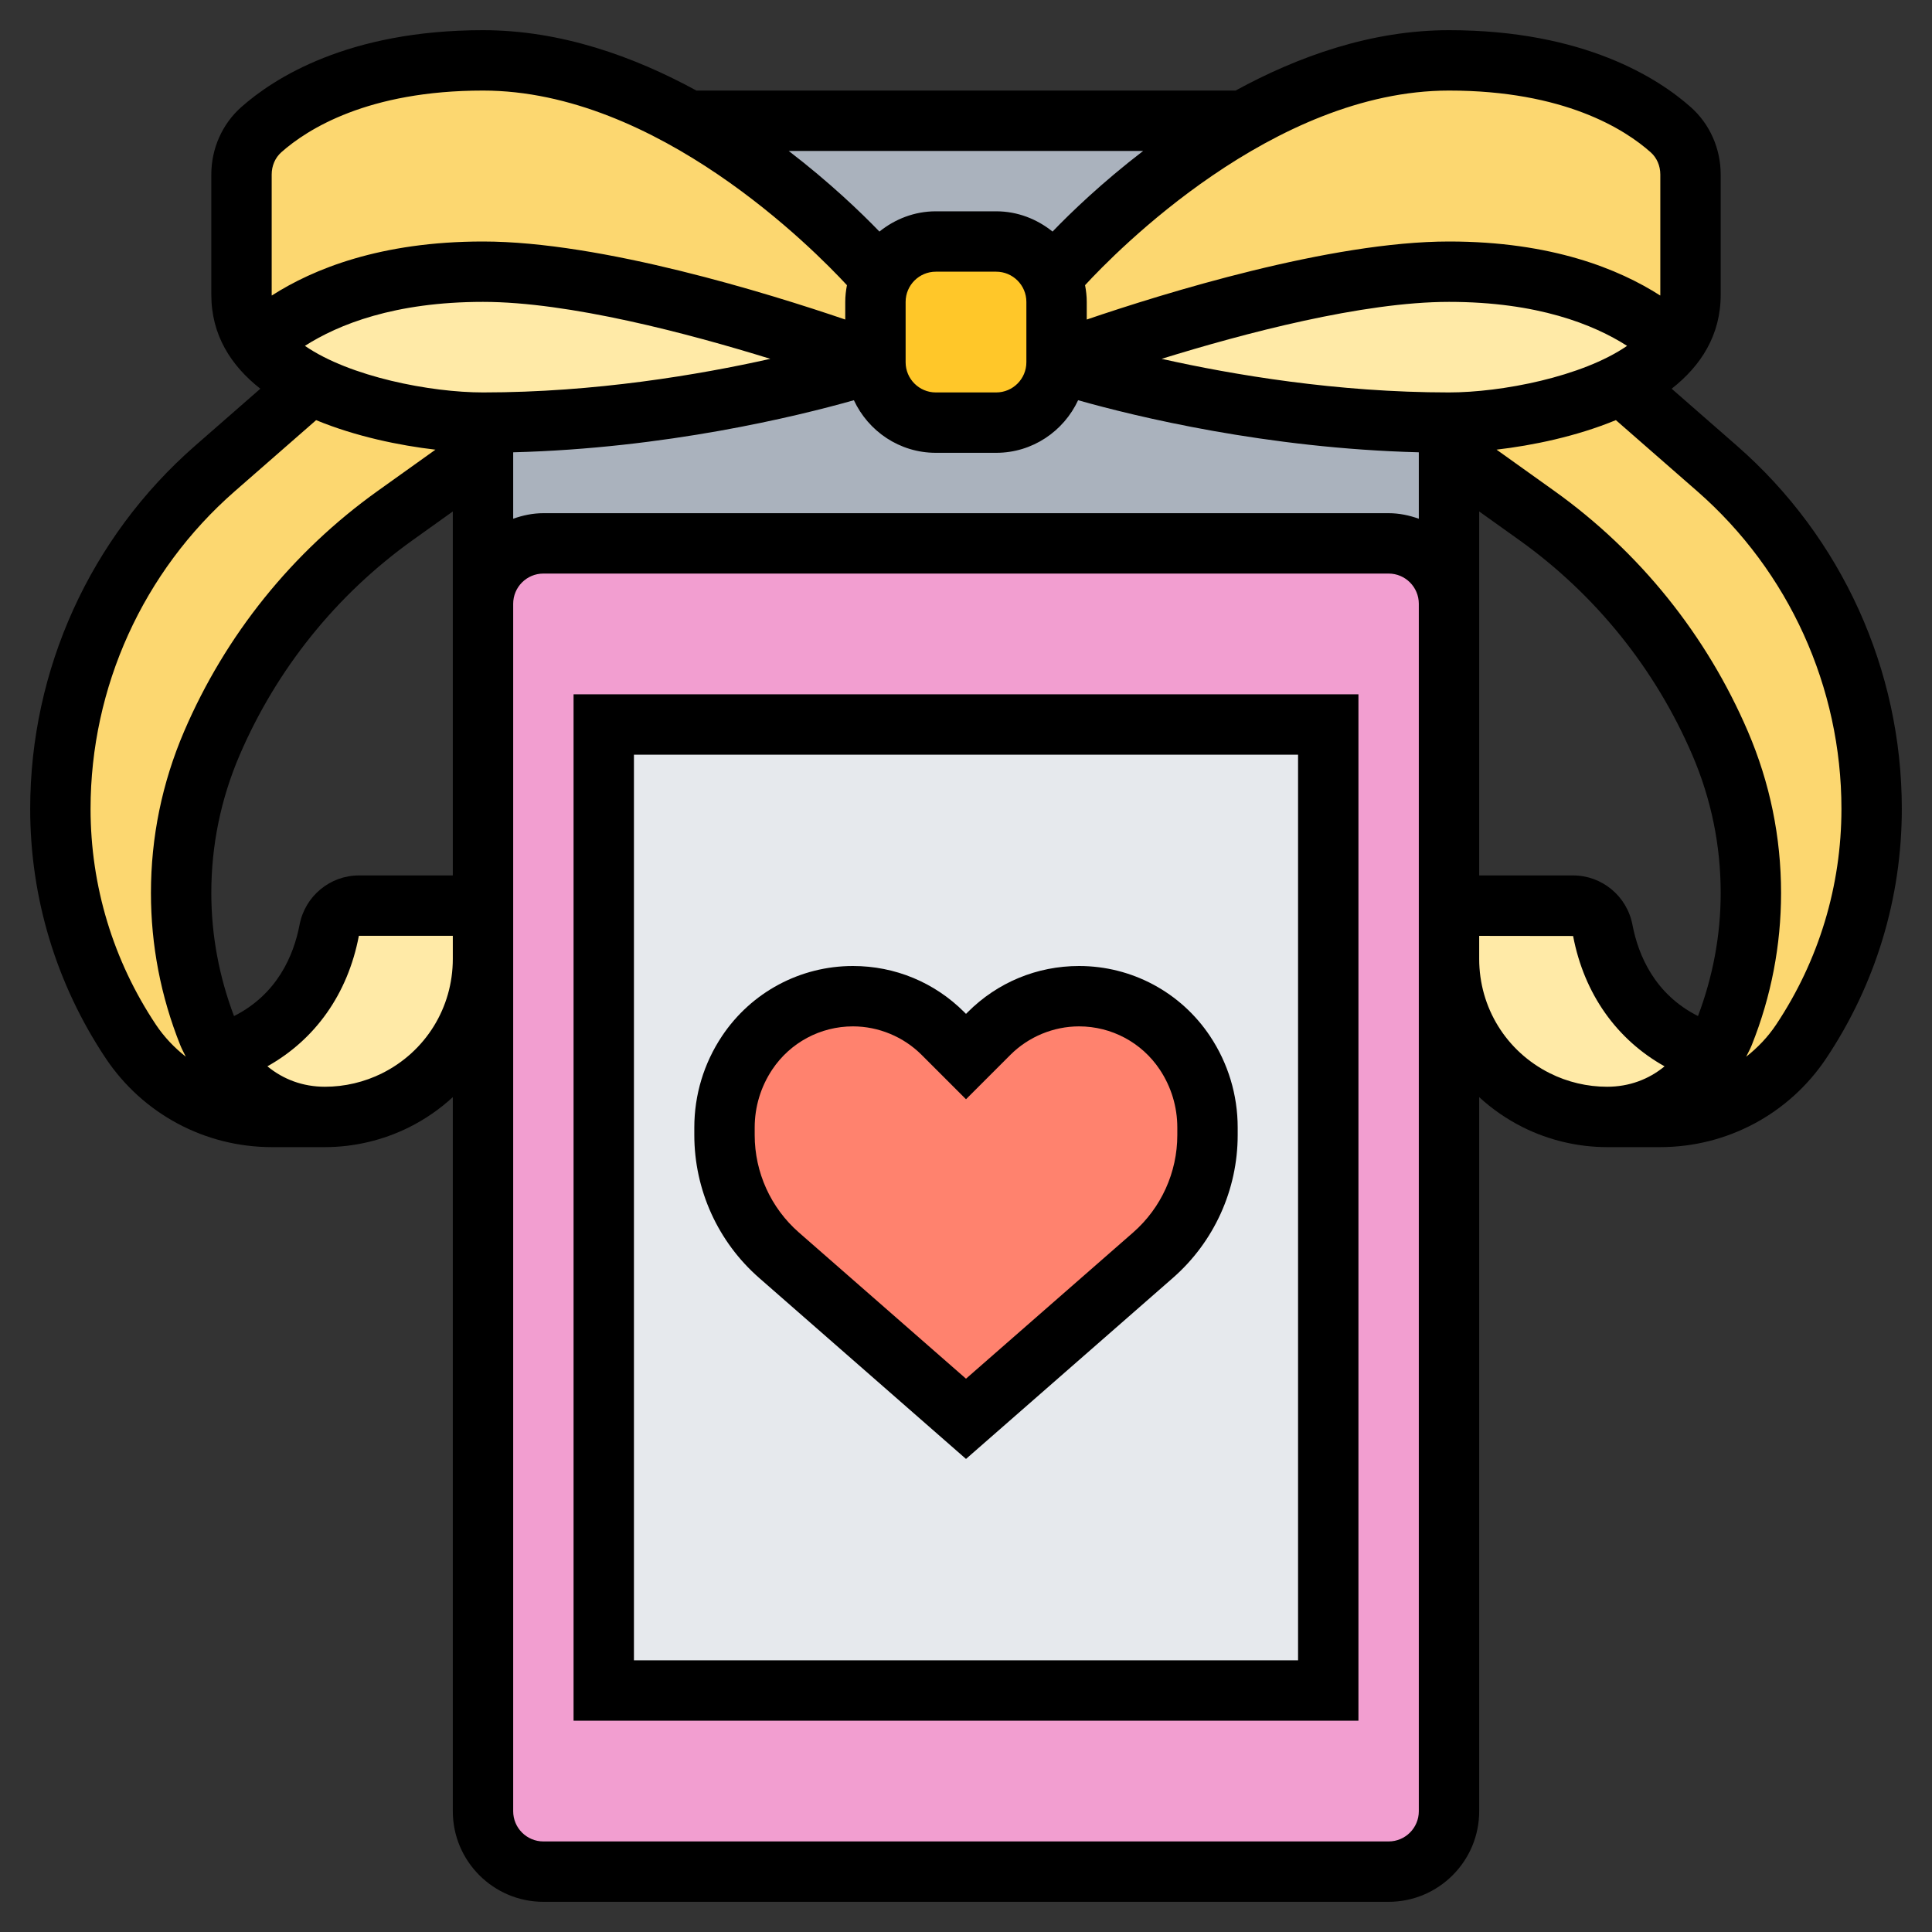 <svg id="_x33_0" enable-background="new 0 0 64 64" height="512" viewBox="0 0 64 64" width="512" xmlns="http://www.w3.org/2000/svg"><rect x="0" y="0" width="64" height="64" fill="#333333" stroke="none"/><g><g><path d="m16 30v1.76c0 1-.28 1.94-.78 2.76-.5.81-1.22 1.48-2.11 1.93-.73.36-1.53.55-2.35.55-.9 0-1.7-.27-2.35-.75-.08-.06-.16-.12-1.17-1.31l.01-.01c2.65-.77 3.43-2.92 3.66-4.11.09-.48.5-.82.98-.82z" fill="#ffeaa7"/><path d="m53.09 30.82c.23 1.19 1.01 3.34 3.66 4.11l.01.01c-1.01 1.19-1.09 1.25-1.17 1.31-.65.48-1.45.75-2.35.75-.82 0-1.62-.19-2.35-.55-.89-.45-1.61-1.12-2.11-1.93-.5-.82-.78-1.76-.78-2.76v-1.76h4.11c.48 0 .89.34.98.82z" fill="#ffeaa7"/><path d="m59.67 34.5c-.52.78-1.22 1.4-2.03 1.84-.8.42-1.71.66-2.65.66h-1.75c.9 0 1.7-.27 2.35-.75.08-.06.16-.12 1.17-1.31l.34-.69c.59-1.49.9-3.07.9-4.67 0-1.7-.35-3.39-1.02-4.95-1.29-3.03-3.4-5.64-6.08-7.56l-2.9-2.07v-1c1.36 0 3.85-.34 5.69-1.26l3.2 2.79c3.25 2.84 5.11 6.95 5.11 11.26 0 2.75-.81 5.43-2.33 7.71z" fill="#fcd770"/><path d="m16 14v1l-2.9 2.07c-2.68 1.92-4.79 4.53-6.08 7.56-.67 1.56-1.02 3.25-1.02 4.95 0 1.6.31 3.18.9 4.67l.34.69c1.01 1.19 1.09 1.25 1.17 1.31.65.48 1.45.75 2.35.75h-1.75c-.94 0-1.85-.24-2.65-.66-.81-.44-1.51-1.06-2.03-1.84-1.52-2.28-2.33-4.96-2.33-7.71 0-4.31 1.86-8.42 5.11-11.26l3.2-2.79c1.84.92 4.33 1.26 5.69 1.26z" fill="#fcd770"/><path d="m10.31 12.74c-.72-.36-1.33-.81-1.75-1.36.95-.87 3.19-2.38 7.44-2.38 5 0 13 3 13 3s-6 2-13 2c-1.36 0-3.85-.34-5.69-1.26z" fill="#ffeaa7"/><path d="m55.44 11.38c-.42.55-1.03 1-1.75 1.36-1.84.92-4.33 1.26-5.69 1.26-7 0-13-2-13-2s8-3 13-3c4.25 0 6.49 1.51 7.44 2.38z" fill="#ffeaa7"/><path d="m29 9 .17.18h.01c-.12.25-.18.53-.18.82v2s-8-3-13-3c-4.25 0-6.49 1.51-7.44 2.38-.35-.46-.56-1-.56-1.62v-3.98c0-.57.23-1.11.65-1.48 1-.89 3.24-2.3 7.35-2.3 2.47 0 4.82.87 6.82 2 3.67 2.07 6.18 5 6.18 5z" fill="#fcd770"/><path d="m48 9c-5 0-13 3-13 3v-2c0-.29-.06-.57-.18-.82l.18-.18s2.51-2.93 6.18-5c2-1.13 4.35-2 6.82-2 4.11 0 6.35 1.41 7.35 2.3.42.37.65.91.65 1.48v3.98c0 .62-.21 1.16-.56 1.62-.95-.87-3.19-2.38-7.44-2.38z" fill="#fcd770"/><path d="m35 10v2c0 1.1-.9 2-2 2h-2c-1.1 0-2-.9-2-2v-2c0-.29.06-.57.18-.82.31-.69 1.01-1.18 1.82-1.18h2c.81 0 1.51.49 1.82 1.18.12.25.18.53.18.82z" fill="#ffc729"/><path d="m29 9s-2.51-2.93-6.18-5h18.36c-3.67 2.07-6.18 5-6.18 5l-.18.18c-.31-.69-1.01-1.18-1.82-1.18h-2c-.81 0-1.51.49-1.82 1.18h-.01z" fill="#aab2bd"/><path d="m46 18h-28c-1.1 0-2 .9-2 2v-5-1c7 0 13-2 13-2 0 1.1.9 2 2 2h2c1.1 0 2-.9 2-2 0 0 6 2 13 2v1 5c0-1.1-.9-2-2-2z" fill="#aab2bd"/><path d="m48 31.76v28.24c0 1.1-.9 2-2 2h-28c-1.1 0-2-.9-2-2v-28.24-1.76-10c0-1.1.9-2 2-2h28c1.1 0 2 .9 2 2v10z" fill="#f29ed0"/><path d="m44 24v32h-24v-32z" fill="#e6e9ed"/><path d="m40 37.35v.25c0 1.53-.66 2.98-1.81 3.98l-6.19 5.42-6.19-5.42c-1.15-1-1.81-2.45-1.81-3.98v-.25c0-.88.26-1.74.75-2.47.78-1.18 2.1-1.88 3.5-1.88 1.12 0 2.19.44 2.98 1.23l.77.77.77-.77c.79-.79 1.86-1.23 2.98-1.23 1.4 0 2.72.7 3.5 1.88.49.73.75 1.59.75 2.47z" fill="#ff826e"/></g><g><path d="m35.745 32c-1.392 0-2.701.542-3.686 1.527l-.059.059-.059-.059c-.985-.985-2.294-1.527-3.686-1.527-1.747 0-3.368.868-4.338 2.322-.6.9-.917 1.947-.917 3.028v.25c0 1.813.783 3.538 2.147 4.732l6.853 5.997 6.853-5.996c1.364-1.194 2.147-2.919 2.147-4.732v-.25c0-1.081-.317-2.128-.917-3.029-.97-1.454-2.591-2.322-4.338-2.322zm3.255 5.601c0 1.236-.534 2.413-1.464 3.227l-5.536 4.843-5.536-4.844c-.93-.813-1.464-1.99-1.464-3.226v-.25c0-.685.201-1.349.581-1.92.598-.896 1.597-1.431 2.674-1.431.846 0 1.673.343 2.272.941l1.473 1.473 1.473-1.473c.599-.598 1.426-.941 2.272-.941 1.077 0 2.076.535 2.673 1.43.381.572.582 1.236.582 1.921z"/><path d="m19 57h26v-34h-26zm2-32h22v30h-22z"/><path d="m57.545 14.773-2.169-1.896c.97-.761 1.624-1.774 1.624-3.112v-3.985c0-.858-.361-1.672-.99-2.23-1.072-.952-3.536-2.55-8.01-2.55-2.579 0-4.998.868-7.071 2h-17.86c-2.075-1.133-4.492-2-7.069-2-4.474 0-6.938 1.598-8.009 2.549-.63.559-.991 1.373-.991 2.231v3.984c0 1.338.654 2.352 1.624 3.113l-2.169 1.896c-3.467 3.034-5.455 7.415-5.455 12.021 0 2.95.865 5.807 2.501 8.261 1.23 1.844 3.288 2.945 5.504 2.945h1.759c.962 0 1.927-.228 2.789-.658.537-.268 1.021-.606 1.447-.998v23.656c0 1.654 1.346 3 3 3h28c1.654 0 3-1.346 3-3v-23.656c.426.392.911.729 1.448.998.861.43 1.825.658 2.788.658h1.759c2.217 0 4.275-1.102 5.504-2.946 1.636-2.453 2.501-5.31 2.501-8.26 0-4.606-1.988-8.987-5.455-12.021zm-1.297 18.885c-1.429-.721-1.976-2.003-2.172-3.028-.181-.944-1.007-1.63-1.965-1.63h-3.111v-12.057l1.321.943c2.531 1.808 4.518 4.275 5.744 7.136.621 1.449.935 2.982.935 4.558 0 1.401-.258 2.77-.752 4.078zm-41.248-4.658h-3.111c-.958 0-1.784.686-1.965 1.631-.195 1.025-.743 2.306-2.172 3.028-.494-1.309-.752-2.678-.752-4.079 0-1.576.314-3.109.935-4.558 1.227-2.86 3.213-5.328 5.745-7.136l1.32-.943zm1-16c-1.734 0-4.408-.516-5.899-1.543 1.107-.708 2.97-1.457 5.899-1.457 2.853 0 6.794 1.044 9.518 1.887-2.363.529-5.807 1.113-9.518 1.113zm1 1.983c5.04-.129 9.381-1.186 11.286-1.725.478 1.026 1.511 1.742 2.714 1.742h2c1.203 0 2.236-.716 2.714-1.742 1.905.539 6.246 1.596 11.286 1.725v2.201c-.314-.112-.648-.184-1-.184h-28c-.352 0-.686.072-1 .184zm13-2.983v-2c0-.552.449-1 1-1h2c.551 0 1 .448 1 1v2c0 .552-.449 1-1 1h-2c-.551 0-1-.448-1-1zm18 1c-3.712 0-7.156-.584-9.519-1.113 2.723-.844 6.663-1.887 9.519-1.887 2.929 0 4.792.749 5.899 1.457-1.491 1.027-4.165 1.543-5.899 1.543zm6.681-7.955c.203.18.319.447.319.735v3.984c0 .009-.003.017-.003.026-1.365-.876-3.599-1.79-6.997-1.79-3.926 0-9.469 1.723-12 2.585v-.585c0-.189-.022-.373-.056-.553.999-1.085 6.229-6.447 12.056-6.447 3.812 0 5.822 1.281 6.681 2.045zm-16.812-.045c-1.37 1.051-2.407 2.052-3.002 2.671-.514-.413-1.158-.671-1.867-.671h-2c-.709 0-1.353.258-1.868.671-.612-.635-1.65-1.631-3.005-2.671zm-28.869.78c0-.288.116-.556.319-.736.859-.763 2.869-2.044 6.681-2.044 5.775 0 10.966 5.269 12.056 6.447-.034.18-.056.364-.056.553v.585c-2.531-.862-8.074-2.585-12-2.585-3.398 0-5.632.914-6.997 1.79 0-.009-.003-.017-.003-.025zm-3.835 28.164c-1.416-2.124-2.165-4.596-2.165-7.15 0-4.029 1.739-7.862 4.771-10.515l2.701-2.361c1.312.542 2.766.84 3.953.978l-1.909 1.364c-2.829 2.02-5.049 4.777-6.42 7.976-.727 1.698-1.096 3.495-1.096 5.344 0 1.733.327 3.429.97 5.038.054.136.123.258.185.387-.377-.297-.715-.649-.99-1.061zm7.494 1.609c-.586.293-1.241.447-1.895.447-.729 0-1.377-.242-1.906-.677 1.579-.884 2.663-2.393 3.03-4.323h3.112v.764c0 1.615-.897 3.067-2.341 3.789zm34.341 24.447c0 .552-.449 1-1 1h-28c-.551 0-1-.448-1-1v-40c0-.552.449-1 1-1h28c.551 0 1 .448 1 1zm4.342-24.447c-1.445-.722-2.342-2.174-2.342-3.789v-.762l3.111.004c.367 1.926 1.451 3.434 3.03 4.318-.528.434-1.176.676-1.905.676-.654 0-1.309-.154-1.894-.447zm7.493-1.608c-.275.412-.613.763-.991 1.061.062-.129.131-.251.186-.388.643-1.609.97-3.305.97-5.038 0-1.849-.369-3.646-1.097-5.345-1.371-3.198-3.591-5.956-6.419-7.976l-1.909-1.364c1.188-.138 2.641-.436 3.953-.978l2.701 2.361c3.032 2.654 4.771 6.487 4.771 10.516 0 2.554-.749 5.026-2.165 7.151z"/></g></g></svg>